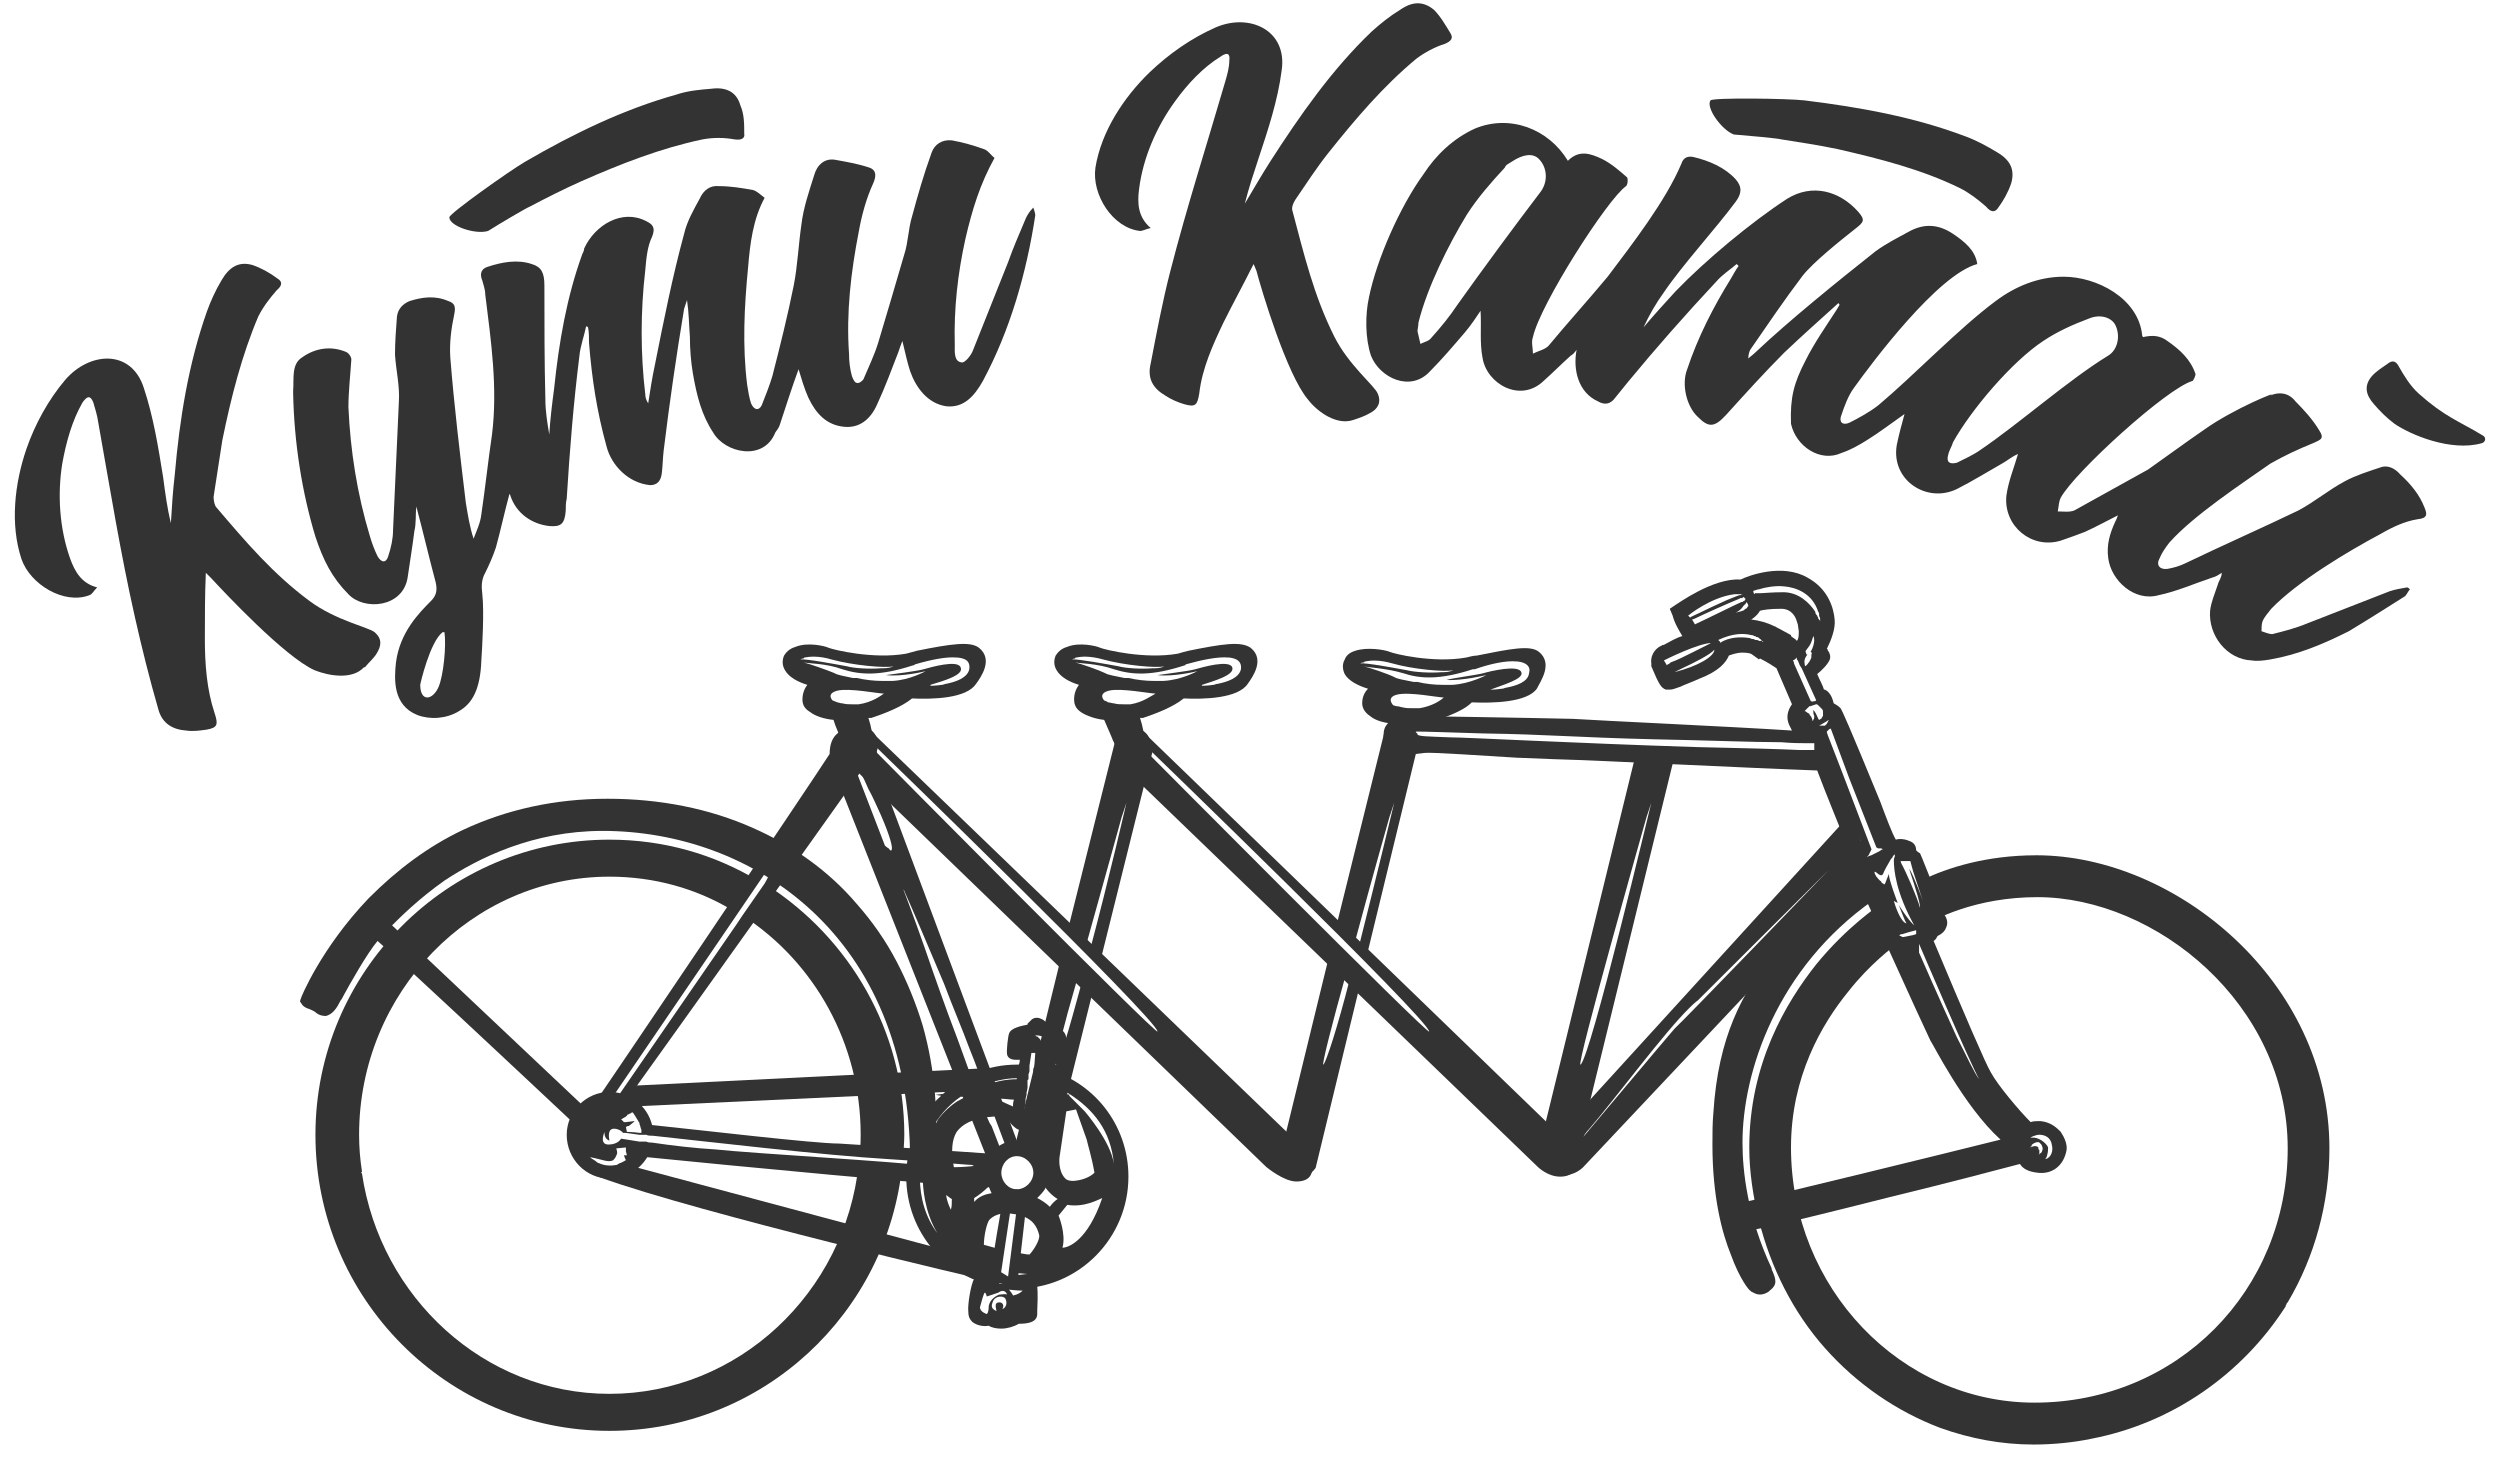 <svg width="108" height="63" viewBox="0 0 108 63" fill="none" xmlns="http://www.w3.org/2000/svg">
<g id="g14">
<g id="g56">
<path id="path58" d="M41.875 54.282L26.787 50.242C26.578 50.663 25.865 50.242 25.781 50.453L25.614 50.579L25.781 50.705C25.823 50.789 25.865 50.831 25.949 50.874C30.14 52.388 42.629 55.334 42.755 55.334L44.557 55.754L42.336 54.408L41.875 54.282Z" fill="#333333"/>
</g>
<g id="g60">
<path id="path62" d="M42.755 47.087L42.294 46.162L26.997 46.919L27.541 46.877L26.326 47.845L42.671 47.087H42.755Z" fill="#333333"/>
</g>
<g id="g64">
<path id="path66" d="M51.891 29.627C51.891 29.627 51.933 29.627 51.933 29.584C52.435 29.416 53.358 29.164 53.232 28.827C53.106 28.49 51.933 28.827 51.639 28.911C51.346 28.995 50.256 29.122 50.005 29.164C50.717 29.248 51.723 28.995 51.723 28.995C51.723 28.995 51.053 29.374 50.256 29.416C50.13 29.416 50.005 29.416 49.837 29.416C49.502 29.416 49.125 29.374 48.748 29.29C48.706 29.29 48.664 29.29 48.58 29.29C48.203 29.206 47.867 29.164 47.742 29.079C47.49 28.953 46.652 28.659 46.443 28.617H46.401C46.401 28.617 46.401 28.617 46.443 28.617C46.61 28.659 47.406 28.659 48.119 28.911C48.915 29.164 49.753 29.206 51.178 28.743C51.178 28.743 51.22 28.743 51.22 28.701C51.974 28.49 52.645 28.364 53.064 28.406C53.064 28.406 53.064 28.406 53.106 28.406C53.441 28.448 53.651 28.575 53.609 28.911C53.525 29.29 53.022 29.458 52.603 29.542C52.519 29.542 52.477 29.584 52.435 29.584C52.142 29.627 51.891 29.627 51.891 29.627ZM48.831 30.426C48.748 30.426 48.664 30.426 48.538 30.426C48.412 30.426 48.245 30.426 48.119 30.384C48.035 30.384 47.951 30.342 47.867 30.342C47.825 30.3 47.784 30.3 47.7 30.258C47.7 30.258 47.406 29.963 47.909 29.837C48.412 29.711 49.669 29.963 49.921 29.963C49.753 30.047 49.376 30.342 48.831 30.426ZM49.879 28.869C49.837 28.869 49.837 28.869 49.795 28.869C49.292 28.911 48.622 28.869 48.328 28.785C47.867 28.701 46.484 28.448 46.317 28.49C46.317 28.49 46.359 28.448 46.443 28.448C46.443 28.406 46.484 28.406 46.484 28.406C46.694 28.364 47.071 28.322 47.658 28.49C48.58 28.743 49.963 28.869 50.298 28.785C50.214 28.827 50.089 28.869 49.879 28.869ZM54.028 27.985C53.609 27.691 52.813 27.817 51.346 28.112C51.178 28.154 51.011 28.196 50.885 28.238C49.46 28.49 47.742 28.07 47.532 27.985C47.364 27.901 46.61 27.733 46.107 27.943C45.814 28.028 45.688 28.196 45.604 28.322C45.52 28.532 45.52 28.743 45.646 28.953C45.814 29.248 46.191 29.458 46.61 29.584C46.484 29.753 46.401 29.963 46.401 30.215C46.401 30.384 46.443 30.594 46.694 30.762C46.945 30.931 47.323 31.057 47.7 31.099C47.825 31.394 48.035 31.857 48.077 31.983L48.203 32.235H48.454C48.538 32.277 48.622 32.277 48.748 32.277C48.915 32.277 49.041 32.277 49.041 32.277L49.502 32.235L49.46 31.983H49.669L49.418 31.814V31.772C49.418 31.73 49.376 31.394 49.25 31.015C49.292 31.015 49.334 31.015 49.334 31.015H49.376C49.879 30.847 50.675 30.552 51.136 30.173C52.016 30.215 53.483 30.173 53.902 29.542C54.112 29.248 54.657 28.49 54.028 27.985Z" fill="#333333"/>
</g>
<g id="g68">
<path id="path70" d="M40.156 29.627C40.198 29.627 40.198 29.627 40.198 29.584C40.743 29.416 41.665 29.164 41.497 28.827C41.371 28.49 40.198 28.827 39.904 28.911C39.611 28.995 38.563 29.122 38.27 29.164C38.982 29.248 39.988 28.995 39.988 28.995C39.988 28.995 39.318 29.374 38.563 29.416C38.438 29.416 38.27 29.416 38.144 29.416H38.102C37.767 29.416 37.39 29.374 37.013 29.29C36.971 29.29 36.929 29.29 36.845 29.29C36.468 29.206 36.175 29.164 36.049 29.079C35.755 28.953 34.917 28.659 34.708 28.617C34.875 28.659 35.714 28.659 36.384 28.911C37.18 29.164 38.019 29.206 39.443 28.743C39.485 28.743 39.485 28.743 39.527 28.701C40.24 28.49 40.91 28.364 41.329 28.406H41.371C41.748 28.448 41.916 28.575 41.874 28.911C41.79 29.29 41.287 29.458 40.868 29.542C40.826 29.542 40.743 29.584 40.701 29.584C40.407 29.627 40.198 29.627 40.156 29.627ZM37.096 30.426C37.013 30.426 36.929 30.426 36.803 30.426C36.677 30.426 36.552 30.426 36.384 30.384C36.3 30.384 36.216 30.342 36.175 30.342C36.091 30.3 36.049 30.3 35.965 30.258C35.965 30.258 35.672 29.963 36.175 29.837C36.677 29.711 37.935 29.963 38.186 29.963C38.06 30.047 37.683 30.342 37.096 30.426ZM38.144 28.869C38.144 28.869 38.102 28.869 38.06 28.869C37.557 28.911 36.887 28.869 36.594 28.785C36.133 28.701 34.791 28.448 34.582 28.49C34.582 28.49 34.624 28.448 34.708 28.448C34.749 28.406 34.749 28.406 34.749 28.406C34.959 28.364 35.378 28.322 35.923 28.49C36.845 28.743 38.228 28.869 38.605 28.785C38.521 28.827 38.354 28.869 38.144 28.869ZM42.293 27.985C41.916 27.691 41.078 27.817 39.611 28.112C39.443 28.154 39.318 28.196 39.15 28.238C37.725 28.49 36.007 28.07 35.797 27.985C35.63 27.901 34.875 27.733 34.372 27.943C34.079 28.028 33.953 28.196 33.87 28.322C33.786 28.532 33.786 28.743 33.911 28.953C34.079 29.248 34.456 29.458 34.875 29.584C34.749 29.753 34.666 29.963 34.666 30.215C34.666 30.384 34.708 30.594 35.001 30.762C35.211 30.931 35.588 31.057 36.007 31.099C36.091 31.394 36.3 31.857 36.384 31.983L36.468 32.235H36.719C36.803 32.277 36.887 32.277 37.013 32.277C37.18 32.277 37.306 32.277 37.306 32.277L37.767 32.235L37.725 31.983H37.935L37.725 31.814L37.683 31.772C37.683 31.73 37.641 31.394 37.516 31.015C37.557 31.015 37.599 31.015 37.641 31.015C38.144 30.847 38.941 30.552 39.401 30.173C40.324 30.215 41.748 30.173 42.167 29.542C42.377 29.248 42.922 28.49 42.293 27.985Z" fill="#333333"/>
</g>
<g id="g72">
<path id="path74" d="M66.056 29.08C66.014 29.459 65.511 29.627 65.05 29.711C65.008 29.711 64.966 29.753 64.882 29.753C64.589 29.795 64.379 29.795 64.338 29.795H64.379C64.924 29.585 65.846 29.332 65.721 29.038C65.595 28.701 64.379 28.996 64.086 29.08C63.793 29.164 62.745 29.29 62.493 29.374C63.164 29.416 64.212 29.164 64.212 29.164C64.212 29.164 63.499 29.543 62.745 29.585C62.619 29.585 62.452 29.585 62.326 29.585C61.949 29.585 61.572 29.543 61.236 29.459C61.152 29.459 61.111 29.459 61.069 29.459C60.65 29.374 60.356 29.332 60.23 29.248C59.979 29.122 59.141 28.827 58.889 28.785C59.057 28.827 59.895 28.869 60.608 29.08C61.362 29.332 62.2 29.374 63.625 28.912C63.667 28.912 63.667 28.912 63.709 28.912C64.421 28.659 65.092 28.533 65.511 28.575C65.553 28.575 65.553 28.575 65.553 28.575C65.93 28.617 66.14 28.785 66.056 29.08ZM61.32 30.595C61.194 30.595 61.111 30.595 61.027 30.595C60.859 30.595 60.733 30.595 60.566 30.552C60.524 30.552 60.44 30.51 60.356 30.51C60.272 30.51 60.23 30.468 60.188 30.468C60.188 30.468 59.853 30.132 60.356 30.006C60.901 29.879 62.116 30.132 62.368 30.132C62.242 30.258 61.865 30.51 61.32 30.595ZM58.764 28.659C58.764 28.659 58.806 28.617 58.931 28.617C58.931 28.617 58.931 28.575 58.973 28.575C59.183 28.533 59.56 28.491 60.147 28.659C61.027 28.912 62.41 29.038 62.787 28.954C62.703 28.996 62.535 29.038 62.368 29.038C62.326 29.038 62.284 29.038 62.284 29.038C61.781 29.08 61.111 29.038 60.775 28.954C60.314 28.869 58.973 28.617 58.764 28.659ZM66.475 28.154C66.098 27.86 65.26 28.028 63.793 28.322C63.667 28.322 63.499 28.364 63.332 28.407C61.907 28.659 60.188 28.238 60.021 28.154C59.811 28.07 59.057 27.944 58.554 28.112C58.261 28.196 58.135 28.364 58.093 28.491C57.967 28.701 58.009 28.954 58.093 29.122C58.261 29.416 58.68 29.627 59.099 29.753C58.931 29.921 58.847 30.132 58.847 30.384C58.847 30.552 58.931 30.763 59.183 30.931C59.434 31.142 59.811 31.226 60.188 31.268C60.314 31.562 60.524 32.025 60.566 32.151L60.65 32.404L60.901 32.446C60.985 32.446 61.111 32.446 61.194 32.446C61.362 32.446 61.53 32.446 61.53 32.446L61.949 32.404C61.949 32.362 61.907 32.362 61.907 32.32C61.907 32.278 61.907 32.236 61.907 32.193C61.865 32.193 61.823 32.193 61.781 32.109C61.781 32.151 61.739 32.193 61.697 32.193C61.572 32.109 61.488 32.025 61.446 31.899C61.404 31.941 61.32 31.941 61.278 31.857C61.278 31.857 61.236 31.857 61.236 31.815C61.194 31.857 61.111 31.815 61.111 31.773C61.152 31.689 61.152 31.646 61.194 31.562L61.236 31.52C61.278 31.52 61.32 31.478 61.362 31.478C61.404 31.436 61.446 31.478 61.446 31.562C61.446 31.604 61.446 31.604 61.446 31.604C61.446 31.562 61.446 31.562 61.446 31.52C61.488 31.478 61.53 31.478 61.572 31.478C61.613 31.478 61.655 31.478 61.697 31.478H61.739C61.739 31.436 61.781 31.436 61.781 31.436C61.781 31.352 61.739 31.268 61.739 31.184C61.739 31.184 61.781 31.184 61.823 31.184C62.326 31.015 63.164 30.763 63.583 30.342C64.505 30.384 65.972 30.342 66.391 29.753C66.559 29.416 67.103 28.659 66.475 28.154Z" fill="#333333"/>
</g>
<g id="g76">
<path id="path78" d="M87.974 36.948C85.795 36.948 84.118 37.495 83.071 38C83.029 38 83.029 38 82.987 38C82.987 38.084 83.029 38.168 83.029 38.21C83.029 38.252 83.029 38.294 83.071 38.336C83.071 38.378 83.071 38.42 83.112 38.462L83.154 38.505C83.196 38.631 83.196 38.757 83.238 38.883C83.28 38.967 83.28 39.094 83.322 39.22C83.364 39.304 83.196 39.346 83.154 39.262C83.154 39.22 83.154 39.178 83.154 39.136C83.154 39.22 83.154 39.262 83.154 39.346C83.154 39.388 83.112 39.43 83.071 39.43V39.472C83.071 39.556 82.987 39.599 82.945 39.514C82.945 39.556 82.945 39.556 82.945 39.599C82.945 39.641 82.861 39.683 82.819 39.641V39.725C82.819 39.767 82.777 39.767 82.735 39.767C82.735 39.893 82.735 39.977 82.735 40.061C82.735 40.103 82.735 40.145 82.777 40.188C83.532 39.683 85.376 38.757 88.016 38.757C93.129 38.757 98.829 43.385 98.829 49.613C98.829 55.756 94.051 60.594 87.89 60.594C82.107 60.594 77.371 55.629 77.371 49.571C77.371 46.499 78.712 44.227 79.844 42.838C80.766 41.66 81.73 40.945 82.107 40.65C82.065 40.482 82.023 40.314 82.023 40.103C81.939 40.188 81.855 40.314 81.855 40.314C81.897 40.356 81.981 40.398 81.981 40.398C81.855 41.113 81.855 40.608 81.855 40.356V40.314C81.855 40.23 81.855 40.188 81.855 40.188C81.813 40.188 81.73 40.019 81.73 39.977C81.688 39.893 81.646 39.767 81.646 39.683C81.52 39.472 81.31 39.262 81.31 39.01C81.143 39.136 79.802 40.019 78.461 41.66C77.161 43.301 75.569 45.952 75.569 49.571C75.569 50.622 75.737 51.716 75.988 52.726C76.491 54.746 77.455 56.681 78.838 58.238C80.221 59.795 81.939 60.973 83.825 61.688C85.124 62.151 86.465 62.404 87.848 62.404C88.686 62.404 89.567 62.319 90.363 62.151C93.841 61.478 96.859 59.374 98.745 56.429V56.387C98.745 56.387 98.787 56.345 98.787 56.303L98.829 56.261C100.002 54.283 100.631 51.969 100.631 49.613C100.631 42.376 93.967 36.948 87.974 36.948Z" fill="#333333"/>
</g>
<g id="g80">
<path id="path82" d="M80.976 37.66C81.059 37.66 81.101 37.744 81.185 37.786C81.269 37.828 81.311 37.828 81.353 37.744C81.395 37.618 81.562 37.324 81.688 37.113C81.73 37.071 81.772 37.029 81.772 36.987C81.814 36.945 81.856 36.903 81.856 36.903C81.856 36.903 81.856 36.945 81.856 36.987C81.856 37.029 81.814 37.071 81.814 37.155C81.814 37.576 81.898 38.544 82.694 39.974C82.442 39.764 82.023 39.091 82.023 39.091C82.149 39.385 82.275 39.764 82.359 39.89C82.107 39.848 81.856 39.091 81.814 38.922C81.898 38.965 81.981 39.007 81.981 39.007C81.981 39.007 81.562 37.913 81.604 37.744C81.437 38.123 81.437 38.291 81.353 38.165C81.311 38.165 81.269 38.123 81.269 38.081C81.185 38.039 81.143 37.955 81.059 37.87C81.017 37.786 80.976 37.744 80.976 37.66ZM80.724 36.945L80.808 36.776L80.85 36.692L79.551 33.284L78.964 31.77L78.922 31.643V31.601C78.964 31.559 79.006 31.517 79.006 31.517C79.048 31.475 79.09 31.475 79.09 31.475L79.886 33.621L81.059 36.608L81.143 36.65H81.269L81.353 36.692H81.311L81.185 36.776L80.85 36.945L80.724 36.987L80.64 37.029L80.724 36.945ZM82.107 37.197H82.275H82.484H82.526L82.652 37.66L83.071 38.922C83.071 38.922 82.694 37.87 82.484 37.534C82.484 37.618 82.862 38.628 82.945 39.133C82.945 39.175 82.945 39.217 82.945 39.217C82.82 38.754 82.317 37.618 82.149 37.324C82.107 37.239 82.107 37.197 82.107 37.197ZM78.377 30.718C78.335 30.675 78.335 30.675 78.293 30.634C78.335 30.675 78.335 30.675 78.335 30.718C78.335 30.802 78.335 30.844 78.377 30.928C78.377 30.97 78.377 31.054 78.335 31.096C78.335 31.096 78.335 31.138 78.293 31.138V31.096C78.293 31.054 78.251 31.012 78.251 30.97C78.21 30.928 78.168 30.886 78.168 30.844C78.126 30.802 78.084 30.802 78.042 30.76C78 30.718 77.958 30.718 77.958 30.718L78.168 30.507H78.21L78.461 30.423C78.461 30.423 78.503 30.423 78.545 30.465C78.587 30.507 78.629 30.549 78.713 30.634C78.754 30.675 78.754 30.718 78.754 30.76C78.754 30.844 78.754 30.886 78.754 30.928C78.713 30.97 78.713 31.012 78.671 31.054C78.629 31.054 78.629 31.096 78.587 31.096C78.545 31.096 78.503 30.886 78.377 30.718ZM78.168 32.106C78.251 32.106 78.293 32.106 78.335 32.106H78.377V32.148V32.232V32.274V32.401C78.377 32.401 78.335 32.401 78.293 32.401C78.251 32.401 78.21 32.401 78.126 32.401C78.042 32.401 77.916 32.401 77.749 32.401C76.91 32.359 75.276 32.316 73.306 32.274C68.026 32.106 63.332 31.854 62.661 31.854C61.614 31.812 61.278 31.812 61.236 31.727C61.236 31.685 61.194 31.643 61.153 31.643C61.111 31.601 61.027 31.601 61.027 31.601C61.572 31.601 62.661 31.643 64.086 31.685C66.894 31.727 68.026 31.854 71.462 31.938C73.725 31.98 75.695 32.064 76.952 32.064C77.413 32.106 77.79 32.106 78 32.106C78.084 32.106 78.126 32.106 78.168 32.106ZM74.312 27.73L74.228 27.646C74.857 27.352 75.318 27.352 75.653 27.436C75.695 27.436 75.737 27.436 75.779 27.478C75.821 27.478 75.863 27.478 75.863 27.52C75.905 27.52 75.905 27.52 75.905 27.52C75.947 27.52 75.988 27.562 75.988 27.562L76.03 27.604C76.072 27.604 76.072 27.646 76.114 27.688C76.156 27.688 76.156 27.73 76.198 27.73C76.156 27.73 76.114 27.73 76.114 27.688H76.072C76.03 27.688 75.988 27.688 75.988 27.688C75.947 27.646 75.905 27.646 75.821 27.646C75.779 27.604 75.737 27.604 75.695 27.604C75.653 27.604 75.611 27.562 75.569 27.562C74.731 27.436 74.312 27.772 74.312 27.772V27.73ZM72.678 28.866C73.139 28.656 73.893 28.277 74.061 28.067C74.061 28.361 73.348 28.782 72.342 29.035C72.342 29.035 72.51 28.95 72.678 28.866ZM75.318 25.669C75.276 25.669 75.234 25.669 75.192 25.711C75.15 25.711 75.15 25.711 75.15 25.711C75.108 25.711 75.066 25.753 75.025 25.753C74.899 25.795 74.731 25.879 74.605 25.921C74.144 26.131 73.683 26.342 73.348 26.51C73.18 26.594 73.055 26.636 73.013 26.678L72.929 26.594C72.929 26.594 73.893 25.795 74.941 25.669C75.025 25.669 75.066 25.669 75.15 25.669C75.192 25.669 75.234 25.669 75.318 25.669ZM77.958 28.656C77.916 28.445 78.084 28.277 78.084 28.277H78.042L78 28.151C78 28.151 78 28.109 78.042 28.067C78.084 28.025 78.126 27.941 78.168 27.898C78.251 27.772 78.293 27.604 78.335 27.478C78.461 27.688 78.251 28.151 78.21 28.151C78.251 28.151 78.293 28.235 78.251 28.277C78.251 28.319 78.251 28.361 78.251 28.403C78.21 28.53 78.126 28.656 78 28.782C77.958 28.74 77.958 28.698 77.958 28.656ZM76.03 26.384C76.198 26.342 76.449 26.3 76.952 26.3C77.413 26.3 77.581 26.678 77.623 26.847L77.665 26.973L77.707 27.267C77.707 27.436 77.707 27.604 77.623 27.688C77.581 27.604 77.455 27.562 77.371 27.478V27.436L76.827 27.141L76.743 27.099C76.743 27.099 76.701 27.057 76.659 27.057C76.324 26.889 75.988 26.805 75.653 26.762C75.863 26.636 75.988 26.468 76.03 26.384ZM73.222 26.72C73.558 26.552 74.689 26.047 75.108 25.879C75.15 25.879 75.15 25.837 75.192 25.837C75.192 25.837 75.234 25.837 75.276 25.837C75.276 25.795 75.318 25.795 75.318 25.795C75.318 25.795 75.36 25.795 75.36 25.837C75.402 25.837 75.402 25.879 75.402 25.879C75.402 25.921 75.36 25.921 75.36 25.963C75.318 25.963 75.318 25.963 75.276 26.005C75.276 26.005 75.276 26.005 75.234 26.005C74.941 26.131 73.683 26.762 73.306 26.931L73.222 26.973L73.097 26.762C73.097 26.762 73.139 26.762 73.222 26.72ZM74.983 26.468C75.15 26.384 75.234 26.3 75.318 26.173C75.36 26.131 75.402 26.089 75.402 26.089C75.444 26.047 75.444 26.005 75.444 26.005C75.486 26.047 75.527 26.131 75.527 26.173C75.527 26.173 75.527 26.215 75.486 26.215C75.486 26.258 75.444 26.3 75.402 26.3C75.36 26.342 75.318 26.384 75.276 26.384C75.192 26.426 75.108 26.426 74.983 26.468ZM78.587 26.594C78.587 26.636 78.629 26.678 78.629 26.72C78.629 26.762 78.629 26.805 78.629 26.847C78.629 26.805 78.587 26.762 78.545 26.72C78.545 26.72 78.545 26.72 78.545 26.678C78.545 26.678 78.503 26.636 78.503 26.594C78.461 26.552 78.419 26.51 78.419 26.426C78.168 26.047 77.707 25.584 77.036 25.584C76.533 25.584 76.198 25.626 76.03 25.626C75.988 25.626 75.905 25.626 75.905 25.626C75.863 25.626 75.821 25.626 75.821 25.626C75.779 25.669 75.779 25.669 75.779 25.669L75.737 25.542C75.737 25.542 75.779 25.5 75.821 25.5C75.863 25.5 75.905 25.458 75.988 25.458C76.24 25.374 76.701 25.29 77.078 25.332C77.581 25.374 78.293 25.626 78.545 26.426C78.587 26.468 78.587 26.51 78.587 26.594ZM78.461 30.255C78.419 30.297 78.377 30.297 78.335 30.297C78.251 30.339 78.21 30.255 78.21 30.255L77.497 28.656V28.614L77.455 28.53L77.539 28.488L77.623 28.403V28.488L77.665 28.53L77.749 28.74L77.832 28.866L78.461 30.255ZM71.881 28.53C71.965 28.488 73.39 27.772 73.977 27.772C73.935 27.772 73.893 27.772 73.851 27.814C73.683 27.898 73.432 28.025 73.097 28.193C72.761 28.361 72.426 28.53 72.175 28.614C72.133 28.656 72.091 28.698 72.049 28.698L72.007 28.74C71.965 28.656 71.881 28.53 71.881 28.53ZM88.435 49.904C88.477 49.778 88.477 49.652 88.477 49.568C88.435 49.441 88.184 49.189 87.891 49.147C87.849 49.147 87.807 49.147 87.723 49.147C87.681 49.147 87.933 49.021 88.1 49.021C88.352 49.021 88.603 49.147 88.645 49.483C88.729 49.862 88.477 50.072 88.352 50.072C88.394 50.03 88.435 49.946 88.435 49.904ZM87.765 49.526C87.765 49.483 87.765 49.483 87.765 49.483C87.765 49.441 87.807 49.441 87.849 49.399C87.933 49.357 88.016 49.315 88.1 49.357C88.1 49.357 88.1 49.357 88.142 49.399L88.184 49.441C88.226 49.526 88.268 49.61 88.226 49.694C88.226 49.736 88.184 49.82 88.142 49.82C88.1 49.862 88.058 49.904 88.058 49.904C88.058 49.904 88.1 49.862 88.1 49.82C88.1 49.82 88.1 49.778 88.1 49.694C88.1 49.694 88.1 49.652 88.058 49.652C88.058 49.61 88.058 49.61 88.058 49.568C87.933 49.441 87.723 49.568 87.723 49.568C87.723 49.526 87.723 49.526 87.765 49.526ZM82.903 40.942V40.774C82.903 40.774 85.166 46.075 85.502 46.622C85.292 46.37 84.957 45.612 84.538 44.813C83.784 43.172 82.903 41.152 82.903 41.152V40.942ZM78.922 31.265L78.838 31.349H78.629H78.545H78.587L78.88 31.18L79.006 31.096L78.922 31.265ZM82.191 40.353C82.442 40.269 82.778 40.185 82.778 40.185V40.353L82.652 40.395L82.233 40.479H82.191L82.107 40.437L81.981 40.395C82.023 40.395 82.023 40.395 82.065 40.395C82.107 40.353 82.149 40.353 82.191 40.353ZM89.022 48.894C88.855 48.726 88.603 48.474 88.142 48.431C87.974 48.431 87.849 48.431 87.723 48.474C87.22 47.969 86.298 46.875 86.005 46.328C85.795 45.991 84.873 43.845 83.532 40.648C83.616 40.605 83.658 40.521 83.7 40.437C83.951 40.311 84.035 40.185 84.077 40.058C84.161 39.89 84.119 39.68 83.993 39.511C83.951 39.385 83.574 38.46 83.406 37.997C82.987 36.945 82.987 36.945 82.945 36.861C82.862 36.819 82.82 36.776 82.778 36.734C82.778 36.44 82.568 36.356 82.442 36.314C82.233 36.23 82.023 36.23 81.898 36.272C81.73 35.977 81.478 35.304 81.227 34.631C79.844 31.265 79.593 30.718 79.509 30.591C79.425 30.507 79.299 30.423 79.215 30.381C79.174 30.213 79.09 29.918 78.838 29.792C78.838 29.792 78.838 29.792 78.796 29.792C78.754 29.624 78.587 29.329 78.503 29.119C78.713 28.95 78.964 28.698 79.048 28.488C79.09 28.361 79.048 28.193 78.964 28.109C78.964 28.067 78.964 28.067 78.922 28.025C79.09 27.688 79.299 27.183 79.257 26.762C79.215 26.3 79.006 25.458 78.084 24.953C76.994 24.322 75.527 24.869 75.192 25.037C74.019 24.953 72.468 26.089 72.384 26.131L72.133 26.3L72.258 26.594C72.342 26.931 72.552 27.267 72.678 27.478C72.384 27.562 72.133 27.73 71.881 27.857C71.797 27.857 71.797 27.898 71.756 27.898C71.42 28.067 71.295 28.403 71.337 28.656V28.698V28.782C71.672 29.582 71.756 29.708 71.965 29.792C72.007 29.792 72.049 29.792 72.133 29.792C72.258 29.792 72.342 29.75 72.594 29.666C72.761 29.582 73.013 29.497 73.39 29.329C74.27 28.992 74.564 28.614 74.689 28.319C74.815 28.277 75.025 28.193 75.276 28.193C75.527 28.193 75.653 28.235 75.695 28.277L75.988 28.488L76.03 28.445C76.366 28.614 76.617 28.782 76.743 28.866L77.413 30.423C77.204 30.718 77.162 31.012 77.288 31.307C77.329 31.391 77.371 31.475 77.413 31.559C74.815 31.391 69.241 31.138 67.942 31.054C66.224 31.012 60.901 30.928 60.817 30.928C60.44 30.928 60.147 31.054 59.979 31.223C59.811 31.391 59.77 31.559 59.77 31.77C59.77 32.232 60.147 32.569 60.44 32.611C60.482 32.611 60.608 32.653 61.53 32.527C61.781 32.485 64.17 32.653 65.595 32.737H65.637C66.727 32.779 67.648 32.821 67.858 32.821C68.361 32.821 75.988 33.2 78.503 33.284C78.88 34.294 79.425 35.598 79.802 36.566L79.928 36.482L80.012 36.356L80.137 36.23L80.221 36.103L80.263 36.061L80.389 36.356H80.347L80.221 36.44L80.096 36.524L79.97 36.608L79.844 36.692C80.137 37.366 80.347 37.913 80.389 37.955C80.431 38.039 80.431 38.165 80.431 38.249C80.473 38.417 80.515 38.628 80.598 38.838C80.724 39.091 82.862 43.845 83.406 44.981C83.448 44.981 84.831 47.8 86.424 49.231C83.909 49.862 76.994 51.545 75.569 51.882L75.36 51.924L75.234 52.092C75.15 52.218 75.025 52.513 75.066 52.765C75.108 52.934 75.192 53.018 75.318 53.102C75.36 53.102 75.444 53.144 75.527 53.144C75.737 53.144 76.324 53.06 81.646 51.713C84.077 51.124 86.466 50.493 87.262 50.283C87.388 50.493 87.639 50.62 88.016 50.661C88.645 50.746 89.148 50.367 89.274 49.694C89.316 49.441 89.19 49.147 89.022 48.894Z" fill="#333333"/>
</g>
<g id="g84">
<path id="path86" d="M68.277 45.994C68.068 46.078 71.127 35.307 71.127 35.307L71.337 34.676C71.337 34.676 68.696 45.742 68.277 45.994ZM70.75 32.236L66.475 49.697C66.475 49.697 66.307 50.244 66.768 50.581C67.607 51.128 67.984 50.454 67.984 50.454L72.342 32.656C72.133 32.278 70.75 32.236 70.75 32.236Z" fill="#333333"/>
</g>
<g id="g88">
<path id="path90" d="M37.893 32.528L37.809 32.233C37.809 32.233 50.005 44.057 50.005 44.562C50.005 44.772 37.893 32.528 37.893 32.528ZM56.543 49.821L37.725 31.686C37.306 31.729 36.636 32.949 36.636 32.949L54.699 50.41C54.699 50.41 55.453 51.041 55.998 51.041C57.129 51.041 56.543 49.821 56.543 49.821Z" fill="#333333"/>
</g>
<g id="g92">
<path id="path94" d="M58.094 40.101L58.555 40.606C59.267 37.955 60.021 35.305 60.021 35.305L60.231 34.673C60.231 34.673 59.477 37.829 58.722 40.816L59.057 41.237L61.195 32.443C60.943 32.065 59.854 31.434 59.854 31.434L57.758 39.891C57.884 39.933 58.01 39.975 58.094 40.101Z" fill="#333333"/>
</g>
<g id="g96">
<path id="path98" d="M58.428 42.499L58.302 42.331C57.8 44.309 57.297 45.866 57.171 45.992C57.087 46.034 57.548 44.225 58.135 42.121L57.422 41.279L55.369 49.694C55.369 49.694 54.95 50.452 55.453 50.746C56.291 51.293 56.836 50.452 56.836 50.452L58.721 42.668C58.596 42.668 58.512 42.584 58.428 42.499Z" fill="#333333"/>
</g>
<g id="g100">
<path id="path102" d="M46.694 42.584C46.191 44.435 45.772 45.908 45.604 45.992C45.52 46.034 45.94 44.351 46.526 42.332C46.443 42.247 46.359 42.121 46.275 42.037C46.149 41.869 46.023 41.616 45.814 41.448L43.802 49.695C43.802 49.695 44.179 49.358 44.682 49.653C45.52 50.242 45.311 50.452 45.311 50.452L47.281 42.542C47.155 42.332 46.82 42.794 46.694 42.584Z" fill="#333333"/>
</g>
<g id="g104">
<path id="path106" d="M80.724 37.747L80.557 37.579L80.347 37.705C80.347 37.705 78.755 38.589 77.162 40.482C76.953 40.735 76.743 40.987 76.575 41.24C75.276 42.881 74.228 44.774 74.019 48.056C73.977 48.519 73.977 48.982 73.977 49.444C73.977 51.717 74.396 53.273 74.773 54.199C75.15 55.251 75.57 55.756 75.612 55.756L75.653 55.798C75.695 55.798 75.821 55.924 76.031 55.924C76.156 55.924 76.282 55.882 76.408 55.798L76.45 55.756C76.785 55.503 76.743 55.293 76.534 54.83V54.788C75.486 52.558 75.276 50.581 75.276 49.36C75.276 46.331 76.743 41.829 80.934 38.883L81.06 38.799V38.631C81.06 38.168 80.724 37.789 80.724 37.747Z" fill="#333333"/>
</g>
<g id="g108">
<path id="path110" d="M72.343 44.436C72.007 44.815 68.696 48.77 68.403 49.107C68.445 49.023 68.529 48.897 68.654 48.77C69.744 47.508 71.923 44.563 73.013 43.511C73.223 43.3 73.348 43.216 73.348 43.216L79.006 37.578C79.006 37.578 72.72 44.1 72.343 44.436ZM79.97 35.138L67.732 48.56L66.81 48.434L67.355 49.696C67.439 49.78 65.679 49.57 65.888 49.822C67.397 51.547 68.403 50.411 68.403 50.411L80.85 37.199L80.976 37.073L80.682 37.157L79.97 35.138Z" fill="#333333"/>
</g>
<g id="g112">
<path id="path114" d="M33.157 38.252C32.948 38.588 32.738 38.883 32.487 39.135C32.361 39.304 32.277 39.472 32.151 39.598C35.169 41.576 37.181 45.068 37.181 49.023C37.181 49.233 37.181 49.486 37.139 49.696C37.683 49.696 38.228 49.738 38.773 49.865C38.815 49.865 38.815 49.907 38.815 49.949C38.857 49.907 38.941 49.907 38.941 49.949C38.983 49.949 38.983 49.991 38.983 49.991C38.983 49.991 38.983 49.991 38.983 50.033H39.025C39.025 49.696 39.066 49.36 39.066 49.023C39.066 44.521 36.678 40.524 33.157 38.252Z" fill="#333333"/>
</g>
<g id="g116">
<path id="path118" d="M38.857 50.327C38.815 50.369 38.773 50.369 38.731 50.327C38.27 50.453 37.809 50.369 37.348 50.242C37.348 50.242 37.348 50.242 37.306 50.242C37.306 50.242 37.306 50.284 37.264 50.284H37.097C36.51 55.838 31.9 60.214 26.326 60.214C20.92 60.214 16.435 56.049 15.639 50.705C15.597 50.663 15.597 50.621 15.639 50.621C15.555 50.074 15.513 49.569 15.513 49.022C15.513 42.879 20.375 37.872 26.326 37.872C28.254 37.872 30.056 38.377 31.607 39.303C31.816 39.008 32.068 38.714 32.319 38.503C32.445 38.335 32.57 38.167 32.738 38.04C30.852 36.904 28.673 36.273 26.326 36.273C19.327 36.273 13.627 41.995 13.627 49.022C13.627 56.091 19.327 61.813 26.326 61.813C32.948 61.813 38.354 56.722 38.983 50.284C38.983 50.327 38.983 50.327 38.983 50.327C38.941 50.327 38.899 50.327 38.857 50.327Z" fill="#333333"/>
</g>
<g id="g120">
<path id="path122" d="M39.863 44.31C39.569 43.342 39.192 42.417 38.731 41.533C38.27 40.649 37.684 39.808 37.013 39.05C35.798 37.62 34.247 36.526 32.529 35.769C30.643 34.927 28.505 34.506 26.242 34.506C23.979 34.506 21.884 34.969 19.998 35.853C18.489 36.568 17.148 37.578 15.933 38.798C13.879 40.944 12.999 43.09 12.999 43.132L12.957 43.258L13.041 43.384C13.125 43.511 13.25 43.553 13.376 43.595C13.46 43.637 13.586 43.679 13.669 43.763C13.837 43.889 14.005 43.889 14.089 43.889C14.382 43.805 14.55 43.553 14.717 43.216C14.759 43.174 14.801 43.09 14.843 43.006C15.094 42.543 15.849 41.196 16.31 40.649C17.232 41.449 21.506 45.446 25.362 49.065L25.614 49.317L26.116 48.644L16.938 39.976C17.274 39.64 18.07 38.84 19.201 38.041C20.668 37.073 23.015 35.895 26.033 35.895C32.445 35.895 39.318 40.355 39.318 50.201V50.495L40.282 50.579L40.324 50.285C40.575 48.307 40.408 46.245 39.863 44.31Z" fill="#333333"/>
</g>
<g id="g124">
<path id="path126" d="M25.782 50.201C25.698 50.117 25.572 50.075 25.488 49.991C25.991 50.075 26.285 50.243 26.494 50.117C26.578 50.033 26.62 49.949 26.662 49.822C26.662 49.696 26.62 49.612 26.62 49.612L27.039 49.57V49.696V49.738L27.081 49.907H26.955L26.997 50.033L27.039 50.117C27.039 50.117 26.913 50.201 26.704 50.285C26.704 50.285 26.662 50.327 26.62 50.327C26.41 50.369 26.117 50.369 25.865 50.243C25.823 50.243 25.782 50.201 25.782 50.201ZM27.919 49.023C28.003 49.065 28.087 49.065 28.212 49.065C30.559 49.318 35.547 49.907 38.396 50.075C41.078 50.243 41.833 50.327 42.001 50.327C42.042 50.369 42.084 50.369 42.084 50.369C42.084 50.369 41.12 50.496 40.073 50.369C39.067 50.201 32.403 49.822 30.895 49.654C30.098 49.612 29.009 49.486 28.17 49.36C28.087 49.36 28.003 49.36 27.919 49.318H27.877C27.793 49.318 27.709 49.318 27.626 49.318C27.123 49.233 26.829 49.191 26.829 49.191C26.829 49.191 26.704 49.444 26.285 49.444C25.865 49.444 26.117 48.897 26.117 48.897C26.117 48.897 26.075 49.191 26.326 49.275C26.285 49.065 26.285 48.813 26.452 48.77C26.578 48.728 26.829 48.813 26.913 48.939H26.955C27.081 48.939 27.29 48.981 27.626 49.023C27.709 49.023 27.835 49.023 27.919 49.023ZM27.626 48.56C27.668 48.644 27.668 48.728 27.709 48.813C27.709 48.855 27.709 48.855 27.709 48.855C27.709 48.855 27.709 48.897 27.709 48.939C27.709 48.939 27.668 48.939 27.626 48.939C27.29 48.897 27.081 48.897 27.081 48.897L27.039 48.686L27.123 48.644H27.165L27.374 48.476L27.416 48.434H27.374L27.039 48.476H26.955L26.829 48.35C26.829 48.35 26.871 48.35 26.913 48.308C26.997 48.266 27.081 48.224 27.123 48.139C27.165 48.139 27.165 48.139 27.165 48.139C27.165 48.139 27.206 48.097 27.248 48.097C27.29 48.055 27.29 48.055 27.332 48.055C27.374 48.097 27.5 48.308 27.626 48.518V48.56ZM43.174 49.864C43.132 49.864 37.684 49.486 36.259 49.402C35.169 49.402 30.224 48.813 28.17 48.602C27.961 47.761 27.206 47.172 26.326 47.172C25.321 47.172 24.482 48.013 24.482 49.023C24.482 50.075 25.321 50.916 26.326 50.916C27.039 50.916 27.626 50.538 27.961 49.991C30.895 50.285 41.246 51.295 42.881 51.295C42.922 51.295 42.964 51.295 43.006 51.295L43.216 51.253L43.174 49.907V49.864Z" fill="#333333"/>
</g>
<g id="g128">
<path id="path130" d="M37.139 32.236H37.055C37.055 32.278 37.139 32.362 37.265 32.572L37.139 32.236Z" fill="#333333"/>
</g>
<g id="g132">
<path id="path134" d="M42.922 46.962C43.425 48.392 43.761 49.36 43.761 49.36C43.761 49.36 43.593 49.108 43.132 48.266L43.677 49.613L43.928 49.529L42.922 46.962Z" fill="#333333"/>
</g>
<g id="g140">
<path id="path142" d="M39.947 40.946C39.444 39.515 39.025 38.421 39.025 38.421C39.025 38.421 39.066 38.463 39.108 38.589C39.36 39.136 40.072 40.819 40.785 42.502C41.162 43.512 41.581 44.48 41.874 45.279C42.168 45.995 42.419 46.71 42.629 47.341L43.593 49.908L43.341 49.95L42.838 48.645C42.796 48.603 42.796 48.561 42.754 48.519C42.587 48.182 42 46.668 41.371 44.901C40.868 43.596 40.366 42.166 39.947 40.946ZM38.522 36.696C38.522 36.78 38.438 36.738 38.396 36.654C38.312 36.612 38.228 36.528 38.228 36.528L36.719 32.614H36.803L36.929 32.909C37.055 33.119 37.264 33.498 37.516 34.087C37.683 34.382 37.851 34.76 38.06 35.223C38.48 36.191 38.563 36.612 38.522 36.696ZM37.39 31.773L36.426 32.11L35.839 32.825L42.922 50.749L43.928 49.276L37.39 31.773Z" fill="#333333"/>
</g>
<g id="g144">
<path id="path146" d="M46.862 48.011L46.191 47.338V47.254C47.239 47.927 47.993 48.852 48.119 50.283C47.993 49.315 46.862 48.011 46.862 48.011ZM45.898 53.901C46.065 53.312 45.73 52.513 45.73 52.513C45.73 52.513 45.898 52.303 46.107 52.05C46.862 52.176 47.49 51.798 47.616 51.756C46.987 53.607 46.149 53.901 45.898 53.901ZM45.353 52.134C45.185 51.966 44.976 51.84 44.808 51.756C44.934 51.629 45.102 51.461 45.185 51.293C45.185 51.293 45.185 51.293 45.185 51.335C45.311 51.503 45.479 51.671 45.688 51.798C45.562 51.882 45.437 52.008 45.353 52.134ZM43.928 51.377C43.551 51.377 43.258 51.04 43.258 50.662C43.258 50.283 43.551 49.946 43.928 49.946C44.305 49.946 44.641 50.283 44.641 50.662C44.641 51.04 44.305 51.377 43.928 51.377ZM42.587 50.367L42.377 50.493C42.168 50.578 41.623 50.788 41.372 50.662C41.33 50.62 41.246 50.578 41.204 50.409C41.078 49.736 41.12 49.231 41.33 48.894C41.581 48.558 42 48.347 42.629 48.263L43.09 48.221L42.838 47.464H43.216C43.425 47.464 43.635 47.506 43.802 47.506C43.76 47.632 43.76 47.716 43.76 47.8L43.006 47.464L43.048 47.548H43.006L43.258 47.927L43.467 48.263C43.509 48.347 43.677 48.6 43.928 48.768L44.221 48.894L44.557 49.189L44.682 48.937C44.766 48.768 45.395 48.347 45.772 48.137L45.06 49.778C45.06 49.778 45.018 49.778 45.018 49.82C44.766 49.483 44.389 49.273 43.928 49.273C43.258 49.273 42.713 49.736 42.587 50.367ZM42.084 51.924C42.084 51.84 42.084 51.798 42.084 51.756C42.294 51.629 42.503 51.461 42.713 51.251C42.755 51.377 42.797 51.461 42.838 51.545C42.587 51.587 42.294 51.671 42.084 51.924ZM42.797 54.911C42.461 54.827 42.126 54.659 41.833 54.49V54.448C41.916 54.533 42.084 54.617 42.294 54.701C42.419 54.785 42.629 54.827 42.797 54.911ZM41.078 52.261C40.994 52.092 40.911 51.882 40.869 51.629C40.953 51.671 41.036 51.756 41.12 51.798C41.12 51.966 41.12 52.134 41.078 52.261ZM40.24 48.979C40.072 49.315 39.989 49.652 39.989 49.946C39.989 50.115 39.989 50.241 40.031 50.367L39.905 50.409L39.863 50.662C39.863 50.746 39.821 51.629 40.156 52.555C40.24 52.807 40.366 53.06 40.492 53.27C39.989 52.597 39.737 51.756 39.737 50.83C39.737 49.399 40.408 48.137 41.497 47.38H41.623H41.749C41.623 47.422 41.497 47.506 41.33 47.59C41.078 47.758 40.785 48.011 40.533 48.347C40.408 48.558 40.324 48.768 40.24 48.979ZM43.928 46.58V46.622C43.509 46.622 43.174 46.706 43.174 46.706L42.461 46.875C42.922 46.706 43.425 46.58 43.928 46.58ZM44.221 48.263V48.221L44.305 47.59V47.464L44.347 47.296V47.211L44.389 47.001V46.917V46.791V46.706V46.664L44.431 46.622V46.496V46.412L44.473 46.286V46.117V46.033L44.557 45.486H44.724L44.682 46.075L44.641 46.16V46.328V46.454L44.599 46.538V46.664V46.706V46.749L44.557 46.833V46.917V47.043V47.127L44.515 47.211V47.338L44.473 47.506V47.59L44.431 48.011L44.389 48.179V48.263H44.221ZM44.724 44.729C44.766 44.729 44.766 44.729 44.808 44.729C44.892 44.729 44.976 44.771 45.06 44.771C45.185 44.813 45.521 44.855 45.521 44.855C45.521 44.855 45.521 44.855 45.521 45.023C45.521 45.023 45.521 45.066 45.479 45.066C45.479 45.108 45.479 45.15 45.479 45.192C45.437 44.897 45.143 44.939 45.143 44.939L45.06 45.192C45.018 45.066 44.976 44.981 44.934 44.897C44.892 44.855 44.85 44.813 44.808 44.771C44.808 44.771 44.808 44.771 44.766 44.771L44.724 44.729ZM46.484 47.927L46.946 49.231C46.987 49.441 47.155 49.946 47.281 50.662C47.113 50.83 46.82 50.956 46.526 50.998C46.275 51.04 46.107 50.998 46.023 50.914C45.688 50.578 45.772 49.988 45.772 49.988L46.065 48.011L46.484 47.927ZM46.191 47.254L46.149 47.296C46.065 47.254 46.023 47.211 45.94 47.169C45.688 47.043 45.395 46.875 45.06 46.749C45.437 46.833 45.814 47.001 46.191 47.254ZM45.102 46.16C45.143 46.033 45.143 45.949 45.143 45.907C45.395 45.949 45.73 45.991 45.814 45.949C46.065 45.865 46.065 45.655 46.065 45.15C46.065 45.066 46.065 44.981 46.065 44.897C46.065 44.771 46.023 44.645 45.94 44.561C45.772 44.392 45.521 44.35 45.311 44.35C45.227 44.182 45.102 44.056 44.976 44.014C44.808 43.929 44.641 43.972 44.557 44.056C44.473 44.14 44.431 44.182 44.389 44.224V44.266C44.179 44.308 43.677 44.392 43.593 44.645C43.551 44.729 43.467 45.402 43.509 45.57C43.593 45.823 43.886 45.781 44.054 45.781C44.054 45.823 44.054 45.907 44.012 45.991C44.012 45.991 43.97 45.991 43.928 45.991C42.713 45.991 41.581 46.454 40.743 47.254L40.408 47.296L40.659 47.338C39.695 48.179 39.15 49.441 39.15 50.83C39.15 53.228 40.869 55.206 43.132 55.584C43.048 55.5 42.964 55.374 43.006 55.164C43.132 54.785 43.09 54.364 43.09 53.986V53.944C42.838 53.859 42.629 53.817 42.503 53.775C42.503 53.397 42.629 52.807 42.755 52.681C43.006 52.429 43.383 52.387 43.677 52.429L43.97 52.471C44.641 52.639 44.808 53.018 44.892 53.355C44.934 53.565 44.641 54.028 44.473 54.196C44.347 54.196 44.179 54.154 43.928 54.112C43.928 54.406 43.928 54.701 43.928 54.995L44.389 55.038C44.263 55.038 44.096 55.08 43.928 55.08C43.928 55.08 43.928 55.08 43.886 55.08C43.886 55.164 43.844 55.29 43.844 55.416C43.802 55.542 43.718 55.584 43.635 55.669C43.76 55.669 43.844 55.669 43.928 55.669C46.61 55.669 48.748 53.481 48.748 50.83C48.748 48.558 47.197 46.664 45.102 46.16Z" fill="#333333"/>
</g>
<g id="g148">
<path id="path150" d="M43.76 55.967C43.76 55.925 43.592 55.714 43.592 55.714C43.592 55.714 43.97 55.756 44.179 55.756C44.095 55.841 43.97 55.925 43.76 55.967ZM43.173 55.925C43.048 55.967 42.754 56.135 42.712 56.43C42.712 56.724 42.629 56.766 42.629 56.766C42.629 56.766 42.335 56.682 42.335 56.472C42.377 56.303 42.503 55.841 42.545 55.841C42.587 55.841 42.629 56.009 42.629 56.009L43.131 55.841C43.131 55.841 43.383 55.63 43.509 55.925C43.425 55.883 43.299 55.925 43.173 55.925ZM43.299 56.556C43.383 56.43 43.341 56.261 43.173 56.261C42.964 56.261 43.006 56.43 43.048 56.64C43.006 56.598 42.754 56.556 42.88 56.261C42.964 55.967 43.341 55.967 43.425 56.093C43.509 56.219 43.509 56.472 43.299 56.556ZM43.76 51.549L43.844 51.465L44.011 51.549C44.011 51.549 43.592 54.747 43.509 55.462C43.383 55.42 43.173 55.462 43.173 55.462L43.76 51.549ZM44.808 55.546C44.724 55.378 44.556 55.252 44.514 55.209L44.389 55.125L44.263 55.167C44.221 55.167 44.137 55.209 44.053 55.294C44.011 55.294 44.011 55.294 43.97 55.294C44.011 54.831 44.221 53.148 44.389 51.549L44.431 51.339L44.095 51.507L43.928 51.38L43.676 51.423L43.425 51.17L43.383 51.38L43.215 51.423L43.383 51.549C43.257 52.096 42.88 54.41 42.754 55.209H42.587C42.503 55.167 42.419 55.125 42.335 55.125C42.209 55.125 42.126 55.167 42.084 55.252C41.958 55.42 41.79 56.346 41.832 56.682C41.832 56.85 41.874 56.977 42 57.103C42.209 57.271 42.503 57.313 42.712 57.271C42.838 57.355 43.048 57.397 43.257 57.397C43.509 57.397 43.802 57.313 44.011 57.187C44.347 57.187 44.808 57.145 44.808 56.766C44.808 56.766 44.808 56.682 44.808 56.64C44.85 55.798 44.808 55.63 44.808 55.546Z" fill="#333333"/>
</g>
<g id="g152">
<path id="path154" d="M49.67 32.359C49.712 32.317 49.712 32.275 49.712 32.191C49.712 31.77 49.376 31.434 48.915 31.434C48.538 31.434 48.245 31.686 48.161 32.065L46.149 40.101C46.485 40.27 46.736 40.48 46.946 40.732C47.7 38.039 48.454 35.305 48.454 35.305L48.664 34.673C48.664 34.673 47.91 37.955 47.113 40.943C47.239 41.153 47.407 41.321 47.532 41.532L49.795 32.443C49.754 32.401 49.712 32.359 49.67 32.359Z" fill="#333333"/>
</g>
<g id="g156">
<path id="path158" d="M33.032 38.168L32.068 39.556L31.816 39.935L26.452 47.719H26.242L33.409 37.2C33.409 37.2 33.409 37.2 33.409 37.242C33.451 37.453 33.032 38.168 33.032 38.168ZM37.935 32.151C37.935 31.73 37.558 31.352 37.139 31.352C36.971 31.352 36.845 31.394 36.761 31.478C36.594 31.478 36.384 31.478 36.175 31.688C35.965 31.857 35.84 32.151 35.84 32.572C35.001 33.876 25.781 47.551 25.697 47.635L25.53 47.887L25.655 47.971L25.781 48.056C25.823 48.056 25.865 48.098 26.368 48.224L26.536 48.266L26.661 48.098C29.888 43.596 37.39 33.077 37.39 33.035C37.432 32.992 37.474 32.95 37.516 32.866C37.767 32.74 37.935 32.446 37.935 32.151Z" fill="#333333"/>
</g>
<g id="g160">
<path id="path162" d="M49.585 32.528L49.502 32.233C49.502 32.233 61.739 44.057 61.739 44.562C61.739 44.772 49.585 32.528 49.585 32.528ZM67.816 49.443L49.46 31.686C49.041 31.729 48.328 32.949 48.328 32.949L66.433 50.41C66.433 50.41 66.852 50.831 67.397 50.831C68.57 50.831 67.816 49.443 67.816 49.443Z" fill="#333333"/>
</g>
<g id="g164">
<path id="path166" d="M84.37 19.106C84.328 19.275 84.203 19.443 84.161 19.653C84.077 19.948 84.203 20.074 84.538 19.99C84.873 19.822 85.25 19.653 85.544 19.443C87.22 18.307 89.357 16.413 91.076 15.362C91.495 15.109 91.62 14.478 91.369 14.015C91.201 13.721 90.74 13.552 90.237 13.763C89.567 14.015 88.896 14.31 88.268 14.73C86.927 15.614 85.166 17.676 84.37 19.106ZM61.278 13.931C61.278 14.057 61.236 14.226 61.236 14.31C61.278 14.478 61.32 14.688 61.362 14.857C61.53 14.773 61.739 14.73 61.823 14.604C62.242 14.141 62.619 13.679 62.955 13.174C64.002 11.701 65.427 9.766 66.517 8.335C66.894 7.872 66.852 7.241 66.475 6.862C66.223 6.61 65.804 6.652 65.301 6.989C65.176 7.073 65.05 7.115 65.008 7.241C64.421 7.872 63.835 8.545 63.374 9.261C62.577 10.565 61.655 12.416 61.278 13.931ZM67.732 6.946C68.235 6.442 68.738 6.652 69.199 6.862C69.618 7.073 69.953 7.367 70.289 7.662C70.331 7.704 70.331 7.956 70.247 8.04C69.45 8.587 66.517 13.174 66.223 14.562C66.14 14.773 66.223 15.025 66.223 15.277C66.475 15.151 66.726 15.109 66.894 14.941C67.732 13.931 68.612 12.963 69.45 11.954C70.498 10.565 71.965 8.672 72.635 7.073C72.719 6.82 72.887 6.736 73.138 6.778C73.851 6.946 74.522 7.241 74.982 7.746C75.276 8.083 75.234 8.377 74.982 8.714C74.144 9.85 72.677 11.449 71.881 12.627C71.546 13.089 71.252 13.594 71.001 14.141C71.462 13.594 71.923 13.089 72.384 12.585C73.683 11.238 75.653 9.597 77.204 8.587C78.293 7.914 79.467 8.251 80.263 9.134C80.598 9.513 80.514 9.597 80.137 9.892C79.55 10.355 78.335 11.322 77.874 11.911C77.078 12.963 76.365 14.015 75.611 15.109C75.569 15.193 75.527 15.32 75.527 15.488C75.611 15.404 75.737 15.32 75.821 15.235C77.287 13.847 79.425 12.122 81.017 10.86C81.478 10.523 81.981 10.271 82.442 10.018C83.113 9.639 83.742 9.681 84.37 10.102C84.873 10.439 85.334 10.817 85.418 11.406C83.7 11.869 80.85 15.698 80.095 16.75C79.844 17.087 79.676 17.55 79.55 17.928C79.425 18.223 79.593 18.391 79.886 18.265C80.305 18.055 80.766 17.802 81.143 17.508C82.652 16.245 84.622 14.184 86.214 13.005C87.052 12.374 88.058 11.954 89.148 11.954C90.573 11.954 92.375 12.879 92.542 14.478C92.542 14.52 92.542 14.52 92.584 14.562C92.962 14.478 93.297 14.478 93.632 14.73C94.177 15.109 94.638 15.53 94.847 16.161C94.847 16.245 94.764 16.413 94.722 16.456C93.632 16.75 89.609 20.411 89.022 21.505C88.938 21.673 88.938 21.883 88.896 22.094C89.148 22.094 89.399 22.136 89.609 22.052C90.656 21.463 91.746 20.874 92.794 20.285C93.632 19.695 94.428 19.106 95.225 18.559C96.524 17.634 98.535 16.834 98.074 17.087C98.452 16.918 98.871 16.96 99.164 17.339C99.541 17.718 99.918 18.139 100.17 18.559C100.421 18.938 100.296 18.98 99.918 19.148C99.29 19.401 98.661 19.695 98.074 20.032C96.817 20.916 94.764 22.262 93.716 23.44C93.548 23.651 93.381 23.903 93.297 24.113C93.129 24.408 93.297 24.618 93.632 24.576C93.883 24.534 94.177 24.45 94.428 24.324C95.728 23.693 97.991 22.683 99.29 22.052C100.002 21.673 100.589 21.168 101.301 20.789C101.762 20.537 102.307 20.369 102.81 20.2C103.104 20.074 103.439 20.2 103.69 20.495C104.151 20.916 104.528 21.378 104.738 21.925C104.864 22.22 104.864 22.388 104.445 22.43C103.9 22.515 103.355 22.767 102.852 23.061C101.427 23.819 99.248 25.123 98.116 26.301C97.991 26.47 97.823 26.638 97.739 26.848C97.697 26.974 97.697 27.143 97.697 27.269C97.823 27.311 98.032 27.395 98.158 27.395C98.661 27.269 99.164 27.143 99.667 26.933C100.84 26.47 102.056 26.007 103.229 25.544C103.481 25.46 103.732 25.418 103.984 25.376C104.026 25.376 104.067 25.418 104.109 25.46C104.026 25.544 103.984 25.67 103.9 25.754C103.104 26.259 102.307 26.764 101.469 27.269C100.379 27.816 99.29 28.279 98.074 28.489C97.823 28.531 97.53 28.573 97.278 28.531C96.189 28.489 95.392 27.437 95.476 26.386C95.518 26.007 95.686 25.628 95.811 25.249C95.853 25.081 95.979 24.955 95.979 24.744C95.853 24.829 95.728 24.913 95.56 24.955C94.805 25.207 94.051 25.544 93.255 25.712C92.207 26.007 91.201 25.081 91.076 24.113C90.992 23.524 91.159 23.019 91.369 22.557C91.411 22.472 91.453 22.388 91.495 22.262C90.992 22.515 90.531 22.767 90.07 22.977C89.734 23.104 89.399 23.23 89.022 23.356C87.765 23.735 86.549 22.725 86.675 21.421C86.759 20.789 87.01 20.2 87.178 19.611C86.969 19.695 86.759 19.864 86.549 19.99C85.879 20.369 85.208 20.789 84.538 21.126C83.239 21.757 81.688 20.747 81.939 19.233C82.023 18.812 82.149 18.349 82.275 17.886C81.73 18.265 81.185 18.686 80.64 19.022C80.305 19.233 79.928 19.443 79.55 19.569C78.629 19.99 77.581 19.275 77.371 18.307C77.329 17.171 77.497 16.54 78 15.572C78.377 14.815 78.88 14.099 79.341 13.384L79.467 13.174C79.467 13.132 79.425 13.132 79.425 13.089C78.629 13.805 77.832 14.52 77.078 15.235C76.198 16.119 75.401 17.003 74.563 17.928C74.06 18.475 73.809 18.475 73.348 18.012C72.845 17.55 72.635 16.582 72.887 15.951C73.348 14.562 74.019 13.258 74.773 12.038C74.899 11.827 74.982 11.659 75.108 11.491L75.024 11.406C74.731 11.659 74.396 11.869 74.144 12.164C72.845 13.552 71.546 15.025 70.331 16.498C70.163 16.708 69.953 16.96 69.786 17.171C69.576 17.465 69.325 17.508 69.031 17.339C68.193 16.96 67.942 15.993 68.109 15.109C68.025 15.235 67.942 15.32 67.858 15.362C67.439 15.74 67.062 16.119 66.684 16.456C65.679 17.423 64.212 16.582 64.044 15.446C63.918 14.815 64.002 14.099 63.96 13.426C63.793 13.679 63.541 14.057 63.29 14.352C62.787 14.941 62.284 15.53 61.781 16.035C60.943 16.96 59.602 16.329 59.225 15.362C58.973 14.604 58.973 13.594 59.141 12.837C59.476 11.196 60.482 8.924 61.488 7.536C62.032 6.694 62.787 5.979 63.709 5.558C65.218 4.927 66.894 5.558 67.732 6.946Z" fill="#333333"/>
</g>
<g id="g168">
<path id="path170" d="M18.95 29.668C18.698 30.257 18.154 30.341 18.154 29.584C18.154 29.541 18.573 27.732 19.118 27.311C19.118 27.311 19.16 27.311 19.201 27.311C19.285 27.901 19.16 29.163 18.95 29.668ZM44.64 8.966C44.431 9.177 44.347 9.345 44.263 9.555C44.012 10.145 43.76 10.734 43.551 11.323C43.048 12.585 42.545 13.847 42.042 15.11C41.958 15.362 41.665 15.698 41.539 15.656C41.204 15.614 41.246 15.194 41.246 14.899C41.204 13.342 41.371 11.828 41.707 10.313C42 9.051 42.335 7.957 42.964 6.821C42.796 6.694 42.671 6.484 42.503 6.442C42.042 6.274 41.581 6.147 41.12 6.063C40.701 6.021 40.366 6.231 40.24 6.61C39.905 7.536 39.653 8.419 39.402 9.345C39.234 9.892 39.234 10.481 39.066 10.986C38.689 12.29 38.312 13.553 37.935 14.815C37.767 15.362 37.516 15.867 37.306 16.372C37.264 16.456 37.097 16.582 37.013 16.54C36.929 16.54 36.845 16.372 36.803 16.245C36.719 15.951 36.678 15.614 36.678 15.278C36.552 13.511 36.761 11.743 37.097 10.018C37.222 9.303 37.432 8.546 37.725 7.915C37.893 7.536 37.809 7.325 37.558 7.241C37.055 7.073 36.552 6.989 36.091 6.905C35.63 6.821 35.295 7.115 35.169 7.578C34.959 8.251 34.708 8.966 34.624 9.682C34.498 10.523 34.456 11.491 34.289 12.332C34.037 13.595 33.702 14.941 33.367 16.245C33.241 16.666 33.073 17.087 32.906 17.508C32.78 17.76 32.571 17.718 32.445 17.424C32.361 17.171 32.319 16.877 32.277 16.624C32.068 14.941 32.151 13.258 32.319 11.533C32.403 10.523 32.529 9.471 33.032 8.546C32.864 8.419 32.696 8.251 32.529 8.209C32.068 8.125 31.565 8.041 31.062 8.041C30.684 7.999 30.391 8.209 30.224 8.588C29.972 9.051 29.679 9.555 29.553 10.102C29.05 11.954 28.673 13.847 28.296 15.741C28.17 16.33 28.086 16.877 28.002 17.424C27.919 17.297 27.877 17.171 27.877 17.045C27.667 15.278 27.667 13.469 27.877 11.659C27.919 11.196 27.96 10.649 28.17 10.229C28.338 9.808 28.17 9.682 27.919 9.555C26.871 9.008 25.697 9.724 25.236 10.734C25.236 10.818 25.194 10.902 25.152 10.986C24.482 12.837 24.147 14.773 23.937 16.793C23.853 17.424 23.77 18.097 23.728 18.77C23.644 18.265 23.56 17.76 23.56 17.255C23.518 15.614 23.518 13.973 23.518 12.332C23.518 11.786 23.392 11.533 22.973 11.407C22.345 11.196 21.674 11.323 21.045 11.533C20.794 11.617 20.71 11.828 20.836 12.122C20.878 12.29 20.962 12.501 20.962 12.711C21.213 14.731 21.506 16.75 21.255 18.77C21.087 19.906 20.962 21.084 20.794 22.22C20.752 22.599 20.584 22.936 20.459 23.272C20.291 22.767 20.207 22.22 20.123 21.715C19.872 19.612 19.62 17.55 19.453 15.446C19.411 14.815 19.495 14.184 19.62 13.595C19.704 13.216 19.62 13.09 19.369 13.006C18.782 12.753 18.238 12.837 17.693 13.006C17.399 13.132 17.19 13.342 17.148 13.679C17.106 14.226 17.064 14.773 17.064 15.32C17.106 15.993 17.274 16.666 17.232 17.34C17.148 19.191 17.064 21.042 16.98 22.893C16.98 23.272 16.896 23.651 16.771 24.029C16.687 24.324 16.477 24.324 16.31 24.029C16.184 23.777 16.058 23.441 15.974 23.146C15.43 21.337 15.136 19.485 15.052 17.592C15.052 16.919 15.136 16.203 15.178 15.53C15.178 15.404 15.052 15.236 14.927 15.194C14.298 14.941 13.627 15.025 13.041 15.446C12.58 15.741 12.706 16.372 12.664 16.877C12.664 16.919 12.664 16.961 12.664 17.003C12.706 19.107 13.041 21.253 13.627 23.188C13.963 24.198 14.34 24.955 15.052 25.671C15.723 26.386 17.399 26.259 17.609 24.955C17.693 24.366 17.818 23.609 17.902 22.936C17.986 22.599 17.944 22.22 17.986 21.884C18.279 22.978 18.531 24.072 18.824 25.166C18.908 25.544 18.824 25.755 18.615 25.965C18.112 26.47 17.274 27.311 17.106 28.616C17.022 29.373 16.98 30.467 18.028 30.888C18.573 31.098 19.285 31.056 19.83 30.72C20.417 30.383 20.752 29.752 20.794 28.532C20.836 27.901 20.92 26.428 20.836 25.671C20.794 25.334 20.794 25.039 20.962 24.745C21.129 24.408 21.297 24.029 21.423 23.651C21.632 22.893 21.8 22.094 22.009 21.337C22.009 21.337 22.051 21.379 22.051 21.421C22.303 22.178 22.973 22.641 23.728 22.725C24.23 22.767 24.398 22.641 24.44 22.052C24.44 21.884 24.44 21.715 24.482 21.547C24.608 19.485 24.775 17.424 25.027 15.404C25.069 14.941 25.236 14.52 25.32 14.1C25.362 14.1 25.362 14.1 25.404 14.142C25.446 14.352 25.446 14.562 25.446 14.815C25.572 16.372 25.781 17.76 26.2 19.275C26.41 20.116 27.164 20.874 28.086 20.958C28.38 20.958 28.547 20.79 28.589 20.453C28.631 20.116 28.631 19.78 28.673 19.443C28.924 17.382 29.218 15.362 29.553 13.342C29.595 13.216 29.637 13.09 29.679 12.964C29.762 13.511 29.762 14.015 29.804 14.562C29.804 15.067 29.846 15.614 29.93 16.119C30.098 17.087 30.307 17.928 30.81 18.686C31.313 19.57 32.99 19.948 33.492 18.686C33.576 18.56 33.66 18.476 33.702 18.307C33.953 17.55 34.205 16.75 34.498 15.951C34.624 16.372 34.75 16.793 34.917 17.171C35.253 17.887 35.714 18.349 36.426 18.433C37.097 18.518 37.6 18.139 37.893 17.466C38.228 16.75 38.522 15.951 38.815 15.194C38.857 15.067 38.899 14.941 38.983 14.731C39.108 15.236 39.192 15.656 39.318 16.035C39.569 16.75 40.072 17.424 40.868 17.55C41.623 17.634 42.084 17.129 42.461 16.456C43.635 14.268 44.347 11.786 44.724 9.303C44.724 9.219 44.682 9.093 44.64 8.966Z" fill="#333333"/>
</g>
<g id="g172">
<path id="path174" d="M15.765 28.826C15.932 28.615 16.142 28.447 16.268 28.237C16.477 27.9 16.519 27.605 16.184 27.311C15.932 27.101 14.508 26.806 13.376 25.965C11.784 24.786 10.61 23.398 9.353 21.925C9.269 21.841 9.227 21.631 9.227 21.462C9.353 20.663 9.478 19.822 9.604 19.022C9.981 17.171 10.442 15.361 11.155 13.678C11.364 13.258 11.658 12.879 11.951 12.542C12.203 12.332 12.203 12.164 11.993 12.037C11.658 11.785 11.28 11.575 10.903 11.448C10.317 11.28 9.898 11.533 9.562 12.122C9.311 12.542 9.101 13.005 8.934 13.468C8.137 15.74 7.76 18.096 7.551 20.495C7.467 21.21 7.425 21.883 7.383 22.599C7.215 21.925 7.132 21.252 7.048 20.621C6.838 19.317 6.629 18.012 6.21 16.75C5.665 15.067 3.863 15.193 2.815 16.413C2.102 17.255 1.516 18.307 1.139 19.401C0.636 20.873 0.426 22.641 0.929 24.155C1.306 25.249 2.773 26.133 3.863 25.712C3.988 25.67 4.03 25.544 4.198 25.375C3.527 25.207 3.234 24.702 3.024 24.113C2.563 22.809 2.48 21.336 2.689 20.032C2.857 19.106 3.108 18.18 3.569 17.381C3.779 17.087 3.905 17.087 4.03 17.381C4.114 17.676 4.198 17.928 4.24 18.223C4.743 21.042 5.204 23.903 5.832 26.68C6.126 27.984 6.461 29.331 6.838 30.635C7.006 31.266 7.467 31.519 8.054 31.561C8.347 31.603 8.64 31.561 8.934 31.519C9.395 31.434 9.437 31.308 9.269 30.803C8.934 29.793 8.85 28.7 8.85 27.605C8.85 26.638 8.85 25.712 8.892 24.744C9.017 24.871 9.059 24.913 9.143 24.997C9.688 25.586 12.286 28.363 13.585 28.952C14.214 29.204 15.22 29.373 15.723 28.826C15.765 28.826 15.765 28.826 15.765 28.826Z" fill="#333333"/>
</g>
<g id="g176">
<path id="path178" d="M32.151 5.77C32.151 5.349 32.151 4.928 31.983 4.549C31.816 3.96 31.355 3.75 30.726 3.834C30.223 3.876 29.72 3.918 29.217 4.087C26.954 4.718 24.775 5.77 22.68 6.99C22.093 7.326 19.411 9.22 19.411 9.388C19.411 9.767 20.542 10.146 21.087 9.977C21.548 9.683 22.763 8.967 22.889 8.925C23.602 8.547 24.356 8.168 25.11 7.831C26.829 7.074 28.547 6.401 30.349 6.022C30.81 5.938 31.271 5.938 31.732 6.022C32.025 6.064 32.193 5.98 32.151 5.77Z" fill="#333333"/>
</g>
<g id="g180">
<path id="path182" d="M86.298 9.008C86.549 8.671 86.759 8.293 86.885 7.914C87.052 7.325 86.843 6.904 86.256 6.567C85.837 6.315 85.376 6.063 84.915 5.894C82.694 5.053 80.347 4.632 77.958 4.337C77.246 4.253 73.977 4.211 73.893 4.337C73.683 4.632 74.354 5.6 74.899 5.81C75.444 5.852 76.826 5.978 76.952 6.021C77.749 6.147 78.587 6.273 79.383 6.441C81.227 6.862 83.029 7.325 84.663 8.124C85.083 8.335 85.46 8.629 85.795 8.924C86.005 9.176 86.172 9.176 86.298 9.008Z" fill="#333333"/>
</g>
<g id="g184">
<path id="path186" d="M103.439 18.305C104.109 18.768 105.869 19.526 107.21 19.147C107.378 19.105 107.42 18.895 107.252 18.81C106.205 18.179 105.618 18.011 104.486 17.001C104.109 16.664 103.816 16.16 103.648 15.865C103.522 15.613 103.397 15.57 103.229 15.655C102.936 15.865 102.642 16.033 102.433 16.286C102.139 16.664 102.181 17.043 102.558 17.464C102.81 17.758 103.103 18.053 103.439 18.305Z" fill="#333333"/>
</g>
<g id="g188">
<path id="path190" d="M58.47 18.14C58.722 18.056 58.973 17.971 59.183 17.845C59.518 17.677 59.686 17.382 59.518 17.004C59.392 16.667 58.261 15.784 57.632 14.521C56.752 12.754 56.333 10.987 55.83 9.093C55.788 8.967 55.872 8.757 55.956 8.631C56.417 7.957 56.878 7.242 57.381 6.611C58.554 5.138 59.77 3.708 61.194 2.53C61.53 2.277 61.991 2.025 62.41 1.899C62.703 1.772 62.787 1.646 62.661 1.436C62.452 1.099 62.242 0.72 61.949 0.426C61.488 0.047 61.027 0.047 60.482 0.426C60.063 0.678 59.644 1.015 59.267 1.352C57.548 2.992 56.165 4.97 54.866 6.99C54.489 7.579 54.154 8.168 53.776 8.799C53.944 8.126 54.154 7.495 54.363 6.863C54.782 5.601 55.201 4.339 55.369 3.035C55.62 1.309 53.986 0.552 52.519 1.183C51.471 1.646 50.508 2.319 49.669 3.119C48.538 4.213 47.574 5.685 47.322 7.242C47.155 8.42 48.077 9.851 49.25 9.977C49.376 9.977 49.502 9.893 49.711 9.851C49.166 9.388 49.125 8.799 49.208 8.168C49.376 6.821 49.963 5.475 50.759 4.381C51.304 3.624 51.974 2.908 52.729 2.446C53.022 2.235 53.148 2.319 53.106 2.614C53.106 2.908 53.022 3.203 52.938 3.497C52.142 6.232 51.262 8.967 50.55 11.744C50.214 13.049 49.963 14.395 49.711 15.699C49.544 16.373 49.837 16.793 50.34 17.088C50.591 17.256 50.885 17.382 51.178 17.467C51.639 17.593 51.723 17.509 51.807 17.004C51.932 15.91 52.394 14.9 52.855 13.932C53.274 13.091 53.735 12.249 54.154 11.408C54.237 11.576 54.237 11.618 54.279 11.702C54.489 12.502 55.579 16.162 56.501 17.256C56.92 17.803 57.758 18.392 58.47 18.14Z" fill="#333333"/>
</g>
</g>
</svg>
